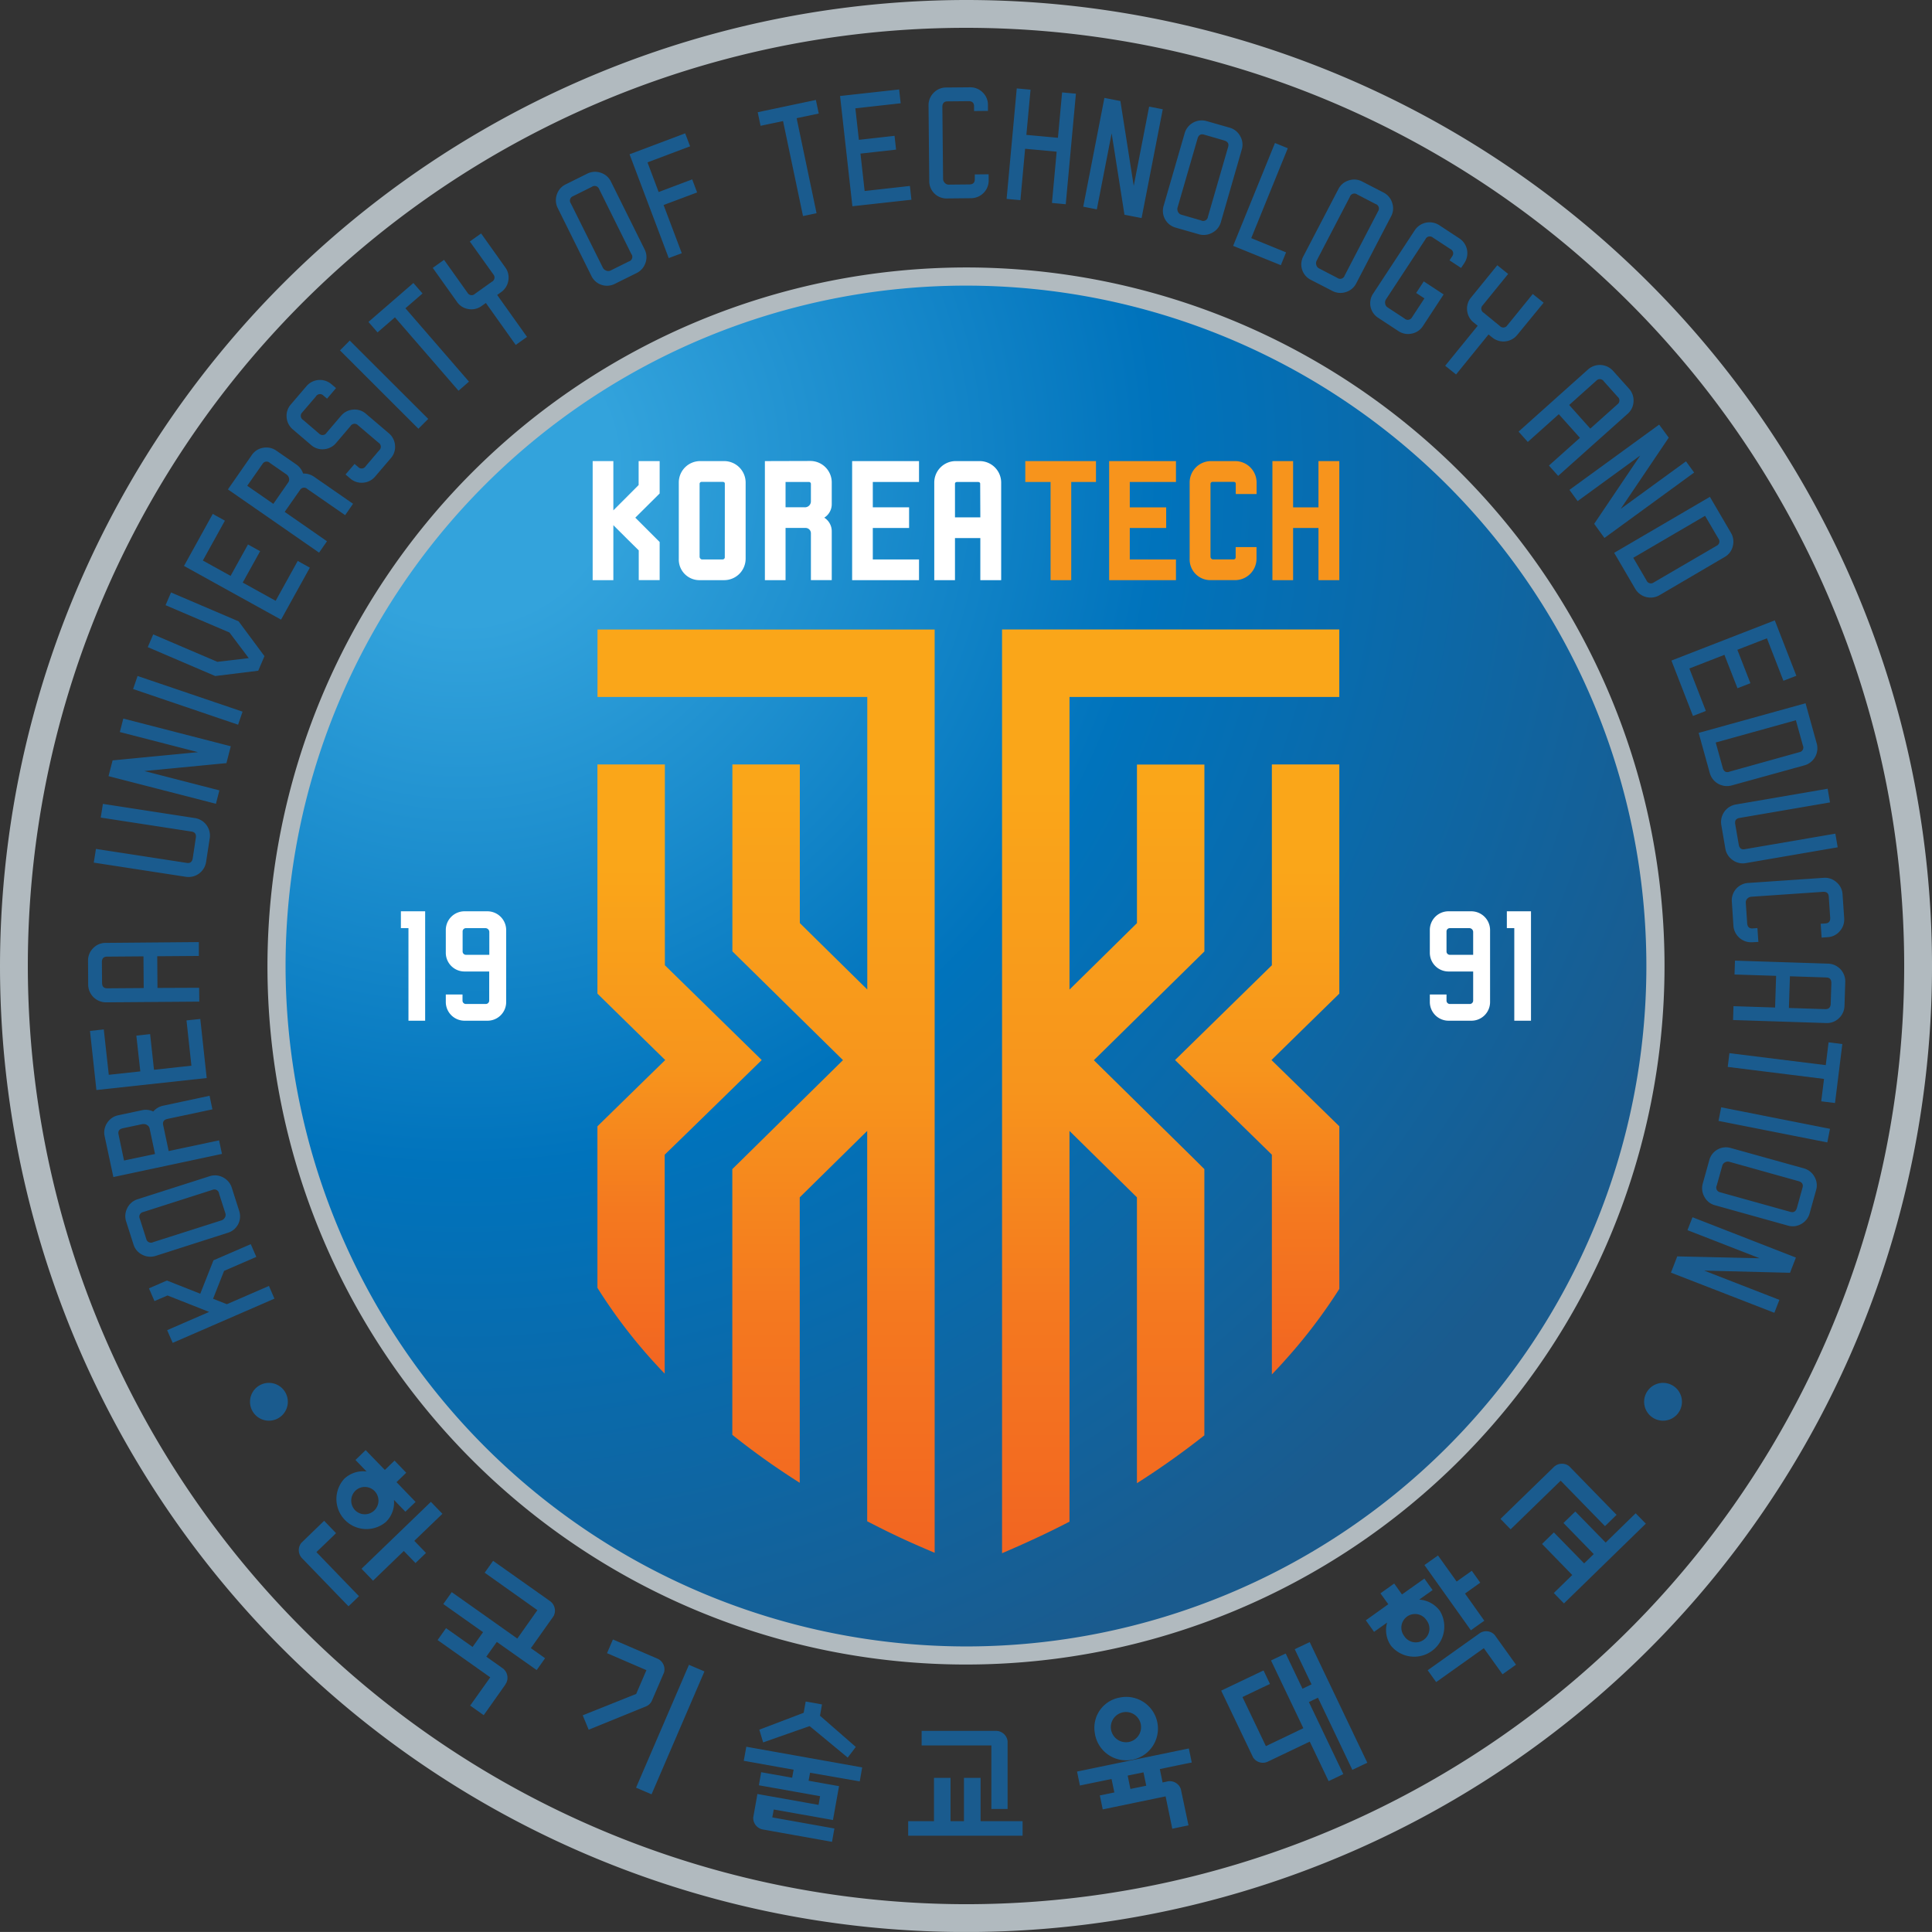 <svg xmlns="http://www.w3.org/2000/svg" xmlns:xlink="http://www.w3.org/1999/xlink" viewBox="0 0 88.799 88.797"><rect x="0" y="0" width="88.799" height="88.797" fill="#333333" stroke="none"/><defs><linearGradient id="a" x1="35.21" x2="35.21" y1="71.37" y2="28.934" gradientUnits="userSpaceOnUse"><stop offset="0" stop-color="#f26521"/><stop offset="0.27" stop-color="#f4791f"/><stop offset="0.5" stop-color="#f7941c"/><stop offset="0.83" stop-color="#faa619"/></linearGradient><linearGradient xlink:href="#a" id="c" x1="31.236" x2="31.236" y1="63.136" y2="35.136"/><linearGradient xlink:href="#a" id="d" x1="53.808" x2="53.808" y1="71.389" y2="28.934"/><linearGradient xlink:href="#a" id="e" x1="57.782" x2="57.782" y1="63.168" y2="35.136"/><radialGradient id="b" cx="1807.063" cy="1258.254" r="64.05" gradientTransform="translate(-1785.801 -1236.657)" gradientUnits="userSpaceOnUse"><stop offset="0.11" stop-color="#33a3dc"/><stop offset="0.5" stop-color="#0073bc"/><stop offset="0.95" stop-color="#1a5b8e"/></radialGradient></defs><path d="M44.4 76.092A31.693 31.693 0 1 1 76.089 44.4 31.693 31.693 0 0 1 44.4 76.092Z" style="fill:url(#b)"/><path d="M12.293 44.4A32.106 32.106 0 1 0 44.4 12.293 32.141 32.141 0 0 0 12.293 44.4Zm.832 0A31.273 31.273 0 1 1 44.4 75.674 31.309 31.309 0 0 1 13.125 44.4Z" style="fill:#b1babf"/><path d="m19.043 70.82 1.291-1.242a.1.1 0 0 0-.02-.021l-.509-.528c-.028.026-3.159 3.049-3.188 3.074l.529.549c.028-.029 1.415-1.365 1.415-1.365l.537.555c.027-.03.455-.438.482-.465l-.537-.557ZM17.74 69.949a1.245 1.245 0 0 0 .367-1.012c.3.311.516.536.526.543.027-.023.441-.425.469-.447-.028-.031-.877-.91-.877-.91l.446-.432-.019-.021-.517-.537c-.028.025-.446.429-.446.429s-.855-.88-.882-.912l-.469.453c.008.01.221.229.51.53a1.261 1.261 0 0 0-1.024.334 1.381 1.381 0 0 0 1.916 1.982Zm-1.394-1.443a.628.628 0 1 1-.032.9.638.638 0 0 1 .032-.9ZM15.445 70.467a.205.205 0 0 0-.019-.02s-.5-.521-.528-.547c-.029.026-1.046 1.012-1.046 1.012a.536.536 0 0 0 .048.725s2.087 2.162 2.118 2.191c.027-.021.453-.435.482-.465-.029-.025-1.957-2.025-1.957-2.025s.875-.838.902-.871ZM37.408 78.271s-.34-.06-.377-.064l-.092.516-2.039.777.176.586c.2-.072 2.086-.735 2.129-.746h.01l.01.006c.037.029 1.574 1.3 1.738 1.437.025-.033.351-.461.371-.49-.029-.027-1.645-1.434-1.645-1.434l.092-.519ZM39.516 81.877c.005-.037.107-.607.113-.647a.136.136 0 0 1-.027 0l-5.3-.946-.117.647 2.291.408-.067.369s-1.385-.248-1.426-.252c0 .037-.1.561-.1.6l2.81.5-.07.4-2.812-.5c0 .024-.112.633-.19 1.076a.537.537 0 0 0 .465.559l3.156.564c.006-.039.1-.576.11-.613l-2.856-.51.067-.363 2.722.483c.008-.04.27-1.516.28-1.557-.041-.006-1.4-.248-1.4-.248l.067-.369ZM72.388 69.488l-.527.512 1.391 1.428-.441.429-1.391-1.423c-.027.025-.518.5-.543.531l1.387 1.426-.846.826c.022.029.438.453.465.48l3.763-3.666-.466-.476c-.032.027-1.38 1.345-1.38 1.345l-1.392-1.425Z" style="fill:#1a5b8e"/><path d="M68.967 69.811c.025.029.437.453.465.48l2.3-2.236s2.007 2.062 2.037 2.09c.027-.022.5-.489.533-.518l-2.178-2.236a.539.539 0 0 0-.725.054s-2.405 2.338-2.432 2.366ZM45.037 81.715h-.732v1.99h-.616v-1.99h-.761v1.99h-1.186v.668H47v-.668h-1.93v-1.99Z" style="fill:#1a5b8e"/><path d="M42.361 79.555v.67h3.205v2.92h.745v-3.122a.539.539 0 0 0-.555-.468ZM25.076 73.445s-2.379-1.681-2.412-1.707c-.021.033-.365.518-.387.547l2.423 1.721-.923 1.306S20.8 73.2 20.762 73.18c-.02.031-.366.513-.385.545.033.027 1.826 1.293 1.826 1.293l-.482.679s-1.188-.842-1.221-.863l-.387.547c.035.023 2.42 1.713 2.42 1.713l-.924 1.3c.034.02.592.418.623.44.024-.031.957-1.352 1.014-1.434h-.014l.034-.041a.541.541 0 0 0-.188-.7l-.726-.515.482-.678s1.8 1.273 1.834 1.293l.385-.543a49.225 49.225 0 0 0-.653-.463l1.047-1.477a.54.54 0 0 0-.187-.7ZM58.42 76.32c.016.037 2.629 5.506 2.646 5.545.038-.017.64-.306.676-.324-.02-.037-1.582-3.311-1.582-3.311l.416-.2s1.564 3.278 1.581 3.317c.036-.018.654-.313.689-.326-.02-.038-2.631-5.51-2.649-5.547l-.687.326c.015.039.771 1.617.771 1.617l-.416.2L59.094 76c-.033.014-.641.3-.674.32Z" style="fill:#1a5b8e"/><path d="m58.055 76.787-1.926.918c.016.037 1.467 3.072 1.467 3.072a.533.533 0 0 0 .7.18l1.947-.93c-.017-.031-.279-.58-.3-.615-.035.02-1.76.844-1.76.844L57.106 78s1.23-.59 1.266-.6c-.018-.038-.278-.582-.294-.618ZM66.951 72.691l-.859-1.2a.165.165 0 0 1-.022.018s-.566.4-.6.424c.022.033 2.112 2.965 2.135 3 .029-.024.588-.422.618-.44l-.888-1.25s.668-.474.7-.5c-.02-.031-.365-.513-.388-.547l-.696.495ZM66.178 74.037a1.284 1.284 0 0 0-.948-.516c.35-.248.606-.431.618-.437-.027-.031-.359-.5-.379-.529-.033.021-1.031.73-1.031.73s-.334-.474-.358-.5a.116.116 0 0 0-.024.016s-.576.408-.607.433l.36.5s-1 .717-1.034.739c.024.029.358.5.379.531l.6-.426a1.257 1.257 0 0 0 .178 1.063 1.383 1.383 0 0 0 2.248-1.6ZM64.543 75.2a.629.629 0 1 1 1.023-.73.629.629 0 1 1-1.023.73ZM68.7 75.148a.53.53 0 0 0-.722-.058l-2.358 1.678c.024.033.365.515.391.544l2.189-1.558.859 1.2c.03-.02.589-.418.62-.441ZM54.273 82.228a.537.537 0 0 0-.638-.345l-.2.043-.127-.615s1.427-.3 1.467-.3c-.006-.039-.125-.608-.132-.643h-.029s-5.07 1.047-5.111 1.057l.133.642c.039-.011 1.453-.3 1.453-.3l.129.617-.668.138c.008.036.126.6.133.643.041-.01 2.89-.6 2.89-.6s.3 1.448.307 1.487c.037-.008.709-.149.746-.153Zm-2.32-.019-.123-.6.727-.148.127.615-.727.148Z" style="fill:#1a5b8e"/><path d="M50.32 79.654a1.458 1.458 0 1 0 1.149-1.631 1.41 1.41 0 0 0-1.149 1.631Zm.746-.152a.695.695 0 1 1 .825.562.7.7 0 0 1-.825-.564ZM32.352 76.811s-.651-.276-.686-.293l-2.432 5.648.713.305 2.43-5.647ZM29.965 78.162l.555-1.289a.536.536 0 0 0-.327-.648s-1.984-.854-2.022-.872c-.015.038-.255.594-.271.631l1.811.78-.471 1.093-2.457.983.274.662 2.629-1.07a.505.505 0 0 0 .279-.27Z" style="fill:#1a5b8e"/><path d="M0 44.4A44.4 44.4 0 1 0 44.4 0 44.45 44.45 0 0 0 0 44.4Zm1.279 0A43.121 43.121 0 1 1 44.4 87.521 43.169 43.169 0 0 1 1.279 44.4Z" style="fill:#b1babf"/><path d="M27.462 28.934v3.1h12.4v13.445a1754.954 1754.954 0 0 1-3.1-3.053v-7.29h-3.1v8.59l5.083 5-4.625 4.556-.461.453v12.214q.867.69 1.784 1.332c.432.3.869.589 1.315.872V55.032l3.1-3.052v17.942c.373.189.745.382 1.116.558.635.31 1.3.6 1.985.89V28.934Z" style="fill:url(#a)"/><path d="M35.011 48.722s-3.733-3.655-4.452-4.357v-9.229h-3.1v10.533s2 1.962 3.116 3.053c-1.112 1.084-3.116 3.046-3.116 3.046v7.423a23.894 23.894 0 0 0 2.5 3.31c.192.212.389.425.592.635V53.072c.727-.7 4.46-4.35 4.46-4.35Z" style="fill:url(#c)"/><path d="m54.9 53.282-4.624-4.552 5.081-5v-8.59h-3.1v7.29c-.406.4-1.825 1.8-3.1 3.053v-13.45h12.4v-3.1h-15.5v42.456c.694-.294 1.368-.6 2.011-.907.373-.178.731-.359 1.088-.543V51.98l3.1 3.052v13.139a36.873 36.873 0 0 0 3.099-2.2V53.735Z" style="fill:url(#d)"/><path d="M58.44 48.722c1.11-1.091 3.118-3.053 3.118-3.053V35.136h-3.1v9.229l-4.45 4.357 4.45 4.35v10.1c.21-.22.417-.438.614-.663a24.515 24.515 0 0 0 2.487-3.27v-7.471Z" style="fill:url(#e)"/><path d="M45.032 21.193h-1.113a.985.985 0 0 0-.978.987v4.485h.952V24.73h1.165v1.935h.958V22.18a.988.988 0 0 0-.984-.987Zm.026 2.586h-1.165v-1.548c0-.077.093-.079.1-.079h.958s.1 0 .1.079ZM29.353 21.193v1.1c-.023.026-.871.873-1.162 1.165v-2.265h-.951v5.472h.951v-2.527l.667.665.5.494v1.366h.961v-1.751L29.2 23.793l1.119-1.112v-1.488h-.961ZM33.285 21.193h-1.112a.982.982 0 0 0-.974.987v3.5a.948.948 0 0 0 .974.985h1.112a.987.987 0 0 0 .986-.985v-3.5a.988.988 0 0 0-.986-.987Zm.028 4.432a.1.1 0 0 1-.1.088h-.958a.13.13 0 0 1-.1-.128v-3.337a.091.091 0 0 1 .088-.1h.972c.011 0 .1 0 .1.079ZM39.166 21.193v5.472h3.074v-.952h-2.124v-1.446h1.668v-.95h-1.668v-1.165h2.124v-.959h-3.074ZM35.156 21.193v5.472h.95v-2.4h.919a.245.245 0 0 1 .246.241v2.157h.958v-2.242a.737.737 0 0 0-.344-.628.73.73 0 0 0 .344-.625v.006-1a.987.987 0 0 0-.984-.987Zm2.115 1.842a.273.273 0 0 1-.292.281h-.873v-1.164h1.083a.091.091 0 0 1 .082.1Z" style="fill:#fff"/><path d="M47.125 21.193v.959h1.162v4.514h.949v-4.514h1.137v-.959h-3.248ZM50.979 21.193v5.473h3.071v-.952h-2.123v-1.447H53.6v-.948h-1.673v-1.167h2.123v-.959h-3.071ZM56.768 21.193h-1.112a.983.983 0 0 0-.977.985v3.5a.95.95 0 0 0 .977.986h1.112a.986.986 0 0 0 .984-.986v-.532h-.958v.477a.094.094 0 0 1-.1.089h-.957a.131.131 0 0 1-.1-.127v-3.337a.094.094 0 0 1 .09-.1h.971c.01 0 .1 0 .1.081v.478h.958v-.533a.986.986 0 0 0-.988-.981ZM61.5 21.193h-.9v2.126h-1.166v-2.126h-.951v5.473h.951v-2.4H60.6v2.4h.958v-5.473Z" style="fill:#f7941c"/><path d="m11.526 57.185.255.585-1.482.642-.506 1.282.635.25 1.933-.839.253.584-4.677 2.032-.254-.584 1.93-.838-1.913-.756-.6.257-.254-.585.825-.359 1.534.606.606-1.535ZM9.627 54.064a.786.786 0 0 1 .628.053.8.8 0 0 1 .4.479l.332 1.04a.791.791 0 0 1-.53 1.03l-3.294 1.055a.8.8 0 0 1-.623-.05.783.783 0 0 1-.407-.482L5.8 56.148a.8.8 0 0 1 .05-.623.787.787 0 0 1 .481-.407Zm.141.624-3.191 1.021a.217.217 0 0 0-.148.314l.293.92a.22.22 0 0 0 .317.149l3.138-1a.273.273 0 0 0 .159-.132.236.236 0 0 0 .023-.194l-.289-.9a.217.217 0 0 0-.302-.178ZM9.632 50.364l.131.624-2.063.439c-.166.035-.232.13-.2.284l.253 1.194 2.316-.492.133.623L5.211 54.1l-.4-1.869a.79.79 0 0 1 .115-.622.8.8 0 0 1 .517-.351l1.069-.227a.82.82 0 0 1 .533.055.82.82 0 0 1 .446-.264Zm-3.076 1.3-.908.193c-.166.035-.233.13-.2.284L5.7 53.34l1.425-.3-.249-1.175a.244.244 0 0 0-.118-.157.272.272 0 0 0-.202-.039ZM9.206 46.834l.294 2.715-5.069.551-.295-2.716.634-.069L5 49.4l1.449-.156-.182-1.644.633-.07.178 1.639 1.72-.187-.226-2.082ZM9.139 43.3v.637l-1.912.014.011 1.457 1.915-.008.007.637-4.279.032a.82.82 0 0 1-.828-.814l-.007-1.092a.8.8 0 0 1 .233-.58.784.784 0 0 1 .58-.246Zm-2.545.656-1.675.013c-.158 0-.237.087-.236.256l.008.947c0 .17.08.254.238.253l1.676-.012ZM8.955 37.6a.812.812 0 0 1 .684.933l-.166 1.08a.816.816 0 0 1-.934.686l-4.229-.651.1-.63 4.176.643c.156.025.247-.048.273-.216L9 38.509c.026-.167-.037-.264-.194-.288l-4.176-.643.1-.63ZM10.607 34.3l-.2.775-3.771.364 3.447.888-.158.617-4.937-1.27.187-.725 3.925-.378-3.592-.925.159-.619ZM11.149 32.709l-.206.6-4.825-1.639.205-.6ZM10.967 28.558l1.188 1.6-.286.67-1.977.244-3.1-1.328.25-.586 2.949 1.261 1.443-.17-.887-1.178-2.937-1.255.251-.586ZM14.241 26.091l-1.323 2.389-4.461-2.468 1.322-2.391.558.31-1.014 1.832 1.275.706.8-1.444.558.309-.8 1.443 1.514.837 1.014-1.832ZM16.227 23.154l-.363.524-1.735-1.2a.217.217 0 0 0-.344.049l-.7 1 1.944 1.35-.363.523-4.19-2.906 1.092-1.571a.777.777 0 0 1 .529-.342.8.8 0 0 1 .61.136l.9.623a.815.815 0 0 1 .324.425.834.834 0 0 1 .5.145Zm-3.055-1.345-.764-.529a.218.218 0 0 0-.345.048l-.7 1 1.2.831.686-.987a.236.236 0 0 0 .034-.194.282.282 0 0 0-.111-.169ZM17.87 19.912a.8.8 0 0 1 .286.556.779.779 0 0 1-.2.6l-.711.832a.793.793 0 0 1-.555.285.783.783 0 0 1-.6-.2l-.208-.177.415-.485.166.142a.218.218 0 0 0 .346-.039l.626-.735a.217.217 0 0 0-.039-.345l-.941-.8a.218.218 0 0 0-.347.04l-.661.775a.8.8 0 0 1-.556.286.779.779 0 0 1-.6-.2l-.831-.71a.8.8 0 0 1-.286-.555.785.785 0 0 1 .2-.6l.709-.83a.814.814 0 0 1 1.155-.09l.207.176-.412.485-.167-.141a.217.217 0 0 0-.346.04l-.628.733a.218.218 0 0 0 .041.346l.733.627a.218.218 0 0 0 .346-.04l.662-.776a.8.8 0 0 1 .556-.285.787.787 0 0 1 .6.2ZM19.683 19.254l-.452.451-3.605-3.6.449-.452ZM19.42 13.489l-.785.68 2.92 3.372-.48.418-2.922-3.373-.8.691-.418-.48L19 13.008ZM23.221 12.287a.785.785 0 0 1 .142.614.8.8 0 0 1-.334.529l-.178.127 1.372 1.928-.519.369-1.372-1.928-.194.137a.794.794 0 0 1-.607.142.78.78 0 0 1-.531-.335l-1.109-1.557.519-.37 1.078 1.513a.218.218 0 0 0 .345.046l.771-.55a.219.219 0 0 0 .071-.341L21.594 11.1l.519-.37ZM29.624 11.454a.792.792 0 0 1 .043.63.8.8 0 0 1-.413.469l-.979.485a.794.794 0 0 1-1.1-.37l-1.538-3.1a.8.8 0 0 1-.045-.623.779.779 0 0 1 .415-.474l.979-.487a.8.8 0 0 1 .623-.045.785.785 0 0 1 .475.416Zm-.6.234-1.488-3a.219.219 0 0 0-.334-.1l-.864.429a.218.218 0 0 0-.1.334l1.469 2.949a.272.272 0 0 0 .155.137.233.233 0 0 0 .194 0l.849-.421a.218.218 0 0 0 .123-.328ZM31.719 6.725l-1.959.738.513 1.363 1.542-.581.226.6-1.541.578.836 2.216-.6.224-1.8-4.771 2.556-.963ZM37.631 5.218l-1.016.214.916 4.368-.623.131-.917-4.365-1.034.216-.131-.624 2.674-.564ZM41.891 9.18l-2.713.3-.567-5.068 2.715-.3.071.635-2.083.232.162 1.448 1.639-.184.07.634-1.636.183.191 1.719 2.081-.232ZM45.442 8.283a.814.814 0 0 1-.811.827l-1.093.011a.792.792 0 0 1-.827-.81l-.033-3.46a.8.8 0 0 1 .23-.581.784.784 0 0 1 .581-.248l1.092-.01a.8.8 0 0 1 .581.231.786.786 0 0 1 .246.58v.274l-.638.006v-.219c0-.157-.086-.236-.257-.234l-.964.009c-.158 0-.236.088-.236.257l.033 3.3a.264.264 0 0 0 .08.19.233.233 0 0 0 .178.08l.947-.009c.169 0 .254-.081.252-.239v-.221l.636-.007ZM48.984 9.387l-.634-.059.216-2.357-1.45-.133L46.9 9.2l-.634-.058.466-5.078.634.058-.192 2.078 1.451.133.191-2.086.635.059ZM52.47 10.023l-.787-.153-.589-3.741-.681 3.494-.625-.123.973-5 .735.143.613 3.9.708-3.643.626.122ZM56.115 10.205a.782.782 0 0 1-.4.493.8.8 0 0 1-.621.067l-1.049-.3a.8.8 0 0 1-.559-1.015l.963-3.324a.817.817 0 0 1 1.015-.559l1.048.3a.793.793 0 0 1 .49.389.784.784 0 0 1 .07.627Zm-.6-.229.932-3.219c.045-.151-.016-.25-.178-.3l-.927-.269c-.152-.044-.251.017-.3.179l-.917 3.166a.266.266 0 0 0 .021.206.236.236 0 0 0 .148.128l.909.264a.217.217 0 0 0 .314-.155ZM58.871 12.189l-2.193-.889L58.6 6.573l.59.24-1.68 4.132 1.6.654ZM62.337 13.02a.79.79 0 0 1-.484.406.8.8 0 0 1-.622-.058l-.97-.5a.791.791 0 0 1-.347-1.105l1.6-3.07a.79.79 0 0 1 .477-.4.781.781 0 0 1 .628.055l.969.5a.793.793 0 0 1 .4.476.772.772 0 0 1-.055.628Zm-.54-.343 1.545-2.972a.218.218 0 0 0-.117-.328l-.856-.445a.216.216 0 0 0-.327.117l-1.522 2.924a.269.269 0 0 0-.019.205.236.236 0 0 0 .12.155l.84.437a.22.22 0 0 0 .339-.093ZM65.405 14.979a.785.785 0 0 1-.521.355.8.8 0 0 1-.614-.119l-.913-.6a.794.794 0 0 1-.235-1.134l1.9-2.892a.815.815 0 0 1 1.135-.235l.914.6a.813.813 0 0 1 .234 1.135l-.15.227-.531-.35.119-.182a.219.219 0 0 0-.083-.339l-.807-.529a.217.217 0 0 0-.338.083l-1.809 2.756a.26.26 0 0 0-.04.2.243.243 0 0 0 .1.166l.791.52a.219.219 0 0 0 .343-.058l.57-.868-.38-.25.35-.532.913.6ZM69.738 15.391a.816.816 0 0 1-1.153.119l-.169-.137-1.492 1.838-.5-.4 1.494-1.838-.185-.15a.8.8 0 0 1-.3-.548.786.786 0 0 1 .18-.6l1.206-1.484.5.4-1.172 1.442a.218.218 0 0 0 .05.345l.734.6a.218.218 0 0 0 .347-.023l1.171-1.442.5.4ZM71.617 21.873l-.424-.475 1.425-1.274-.972-1.086-1.425 1.275-.424-.475 3.189-2.854a.817.817 0 0 1 1.157.065l.729.814a.8.8 0 0 1 .209.59.789.789 0 0 1-.273.568Zm1.477-2.173 1.248-1.117a.217.217 0 0 0 .006-.348l-.631-.706a.218.218 0 0 0-.346-.032l-1.248 1.117ZM73.744 24.726l-.472-.649 2.117-3.14-2.878 2.095-.375-.516 4.123-3 .44.6-2.207 3.272 3-2.183.375.515ZM76.277 27.355a.819.819 0 0 1-1.12-.294l-.966-1.652 4.4-2.573.965 1.65a.8.8 0 0 1 .087.619.776.776 0 0 1-.381.5ZM76 26.776l2.9-1.691a.218.218 0 0 0 .076-.339l-.607-1.038-3.3 1.93.607 1.038a.217.217 0 0 0 .324.1ZM77.812 32.907l-.99-2.546 4.751-1.848.991 2.546-.594.231-.759-1.952-1.358.528.6 1.536-.595.231-.6-1.535-1.611.627.758 1.952ZM79.593 36.1a.819.819 0 0 1-1.008-.571l-.511-1.844 4.913-1.362.513 1.847a.816.816 0 0 1-.57 1.009Zm-.118-.629 3.229-.9a.216.216 0 0 0 .16-.308l-.321-1.159-3.685 1.023.321 1.157c.045.171.145.233.296.191ZM80.251 39.668a.781.781 0 0 1-.615-.139A.8.8 0 0 1 79.3 39l-.184-1.077a.816.816 0 0 1 .668-.947l4.219-.724.108.629-4.164.715c-.157.026-.221.123-.191.291l.16.932c.029.168.121.239.277.212l4.164-.714.108.627ZM80.547 43.307a.817.817 0 0 1-.875-.761l-.072-1.091a.8.8 0 0 1 .763-.873l3.452-.235a.788.788 0 0 1 .592.2.779.779 0 0 1 .281.565l.075 1.09a.8.8 0 0 1-.2.593.78.78 0 0 1-.564.28l-.273.019-.044-.636.219-.015c.158-.009.231-.1.218-.27l-.065-.963c-.01-.157-.1-.23-.27-.219l-3.288.225a.276.276 0 0 0-.188.091.238.238 0 0 0-.068.182l.064.945c.012.17.1.249.253.238l.218-.016.044.637ZM79.655 46.883l.02-.637 1.912.062.047-1.456-1.912-.062.021-.637 4.277.138a.815.815 0 0 1 .792.846l-.035 1.092a.8.8 0 0 1-.255.57.786.786 0 0 1-.591.222Zm2.567-.555 1.676.055c.156 0 .239-.078.245-.248l.031-.947c0-.169-.072-.256-.229-.261l-1.676-.055ZM83.708 50.619l.128-1.03-4.426-.551.078-.632 4.428.55.129-1.048.633.079-.337 2.71ZM78.986 51.519l.124-.625 5 .989-.123.625ZM78.839 55.4a.777.777 0 0 1-.5-.388.8.8 0 0 1-.074-.621l.294-1.053a.792.792 0 0 1 1.009-.568l3.333.928a.794.794 0 0 1 .493.384.777.777 0 0 1 .076.626l-.293 1.052a.8.8 0 0 1-.382.494.785.785 0 0 1-.627.075Zm.223-.6 3.228.9c.152.042.251-.018.3-.182l.258-.929q.065-.228-.181-.3l-3.178-.889a.267.267 0 0 0-.2.022.243.243 0 0 0-.127.15l-.255.911a.219.219 0 0 0 .155.317ZM76.8 58.493l.29-.747 3.787.086-3.317-1.291.231-.594 4.753 1.853-.271.7-3.946-.1 3.458 1.345-.232.594Z" style="fill:#1a5b8e"/><path d="M18.426 41.885v.773h.348v4.256h.767v-5.029ZM22.4 41.885h-1.054a.859.859 0 0 0-.856.863v1.041a.86.86 0 0 0 .856.863h1.139v1.33a.159.159 0 0 1-.141.163h-.922a.154.154 0 0 1-.164-.151v-.285h-.768v.34a.861.861 0 0 0 .856.865H22.4a.857.857 0 0 0 .865-.865v-3.3a.865.865 0 0 0-.865-.864Zm-.973 2a.153.153 0 0 1-.164-.147v-.924a.149.149 0 0 1 .148-.154h.915a.18.18 0 0 1 .164.178v1.047ZM67.622 41.885h-1.049a.858.858 0 0 0-.855.863v1.041a.86.86 0 0 0 .855.863h1.137v1.33a.157.157 0 0 1-.139.163h-.924a.153.153 0 0 1-.162-.151v-.285h-.767v.34a.861.861 0 0 0 .855.865h1.049a.857.857 0 0 0 .865-.865v-3.3a.865.865 0 0 0-.865-.864Zm-.975 2a.152.152 0 0 1-.162-.147v-.924a.149.149 0 0 1 .148-.154h.916a.179.179 0 0 1 .161.178v1.047ZM69.258 41.885v.773h.342v4.256h.768v-5.029Z" style="fill:#fff"/><path d="M13.229 64.429a.869.869 0 1 1-.869-.869.869.869 0 0 1 .869.869ZM77.306 64.429a.869.869 0 1 1-.868-.869.869.869 0 0 1 .868.869Z" style="fill:#1a5b8e"/></svg>